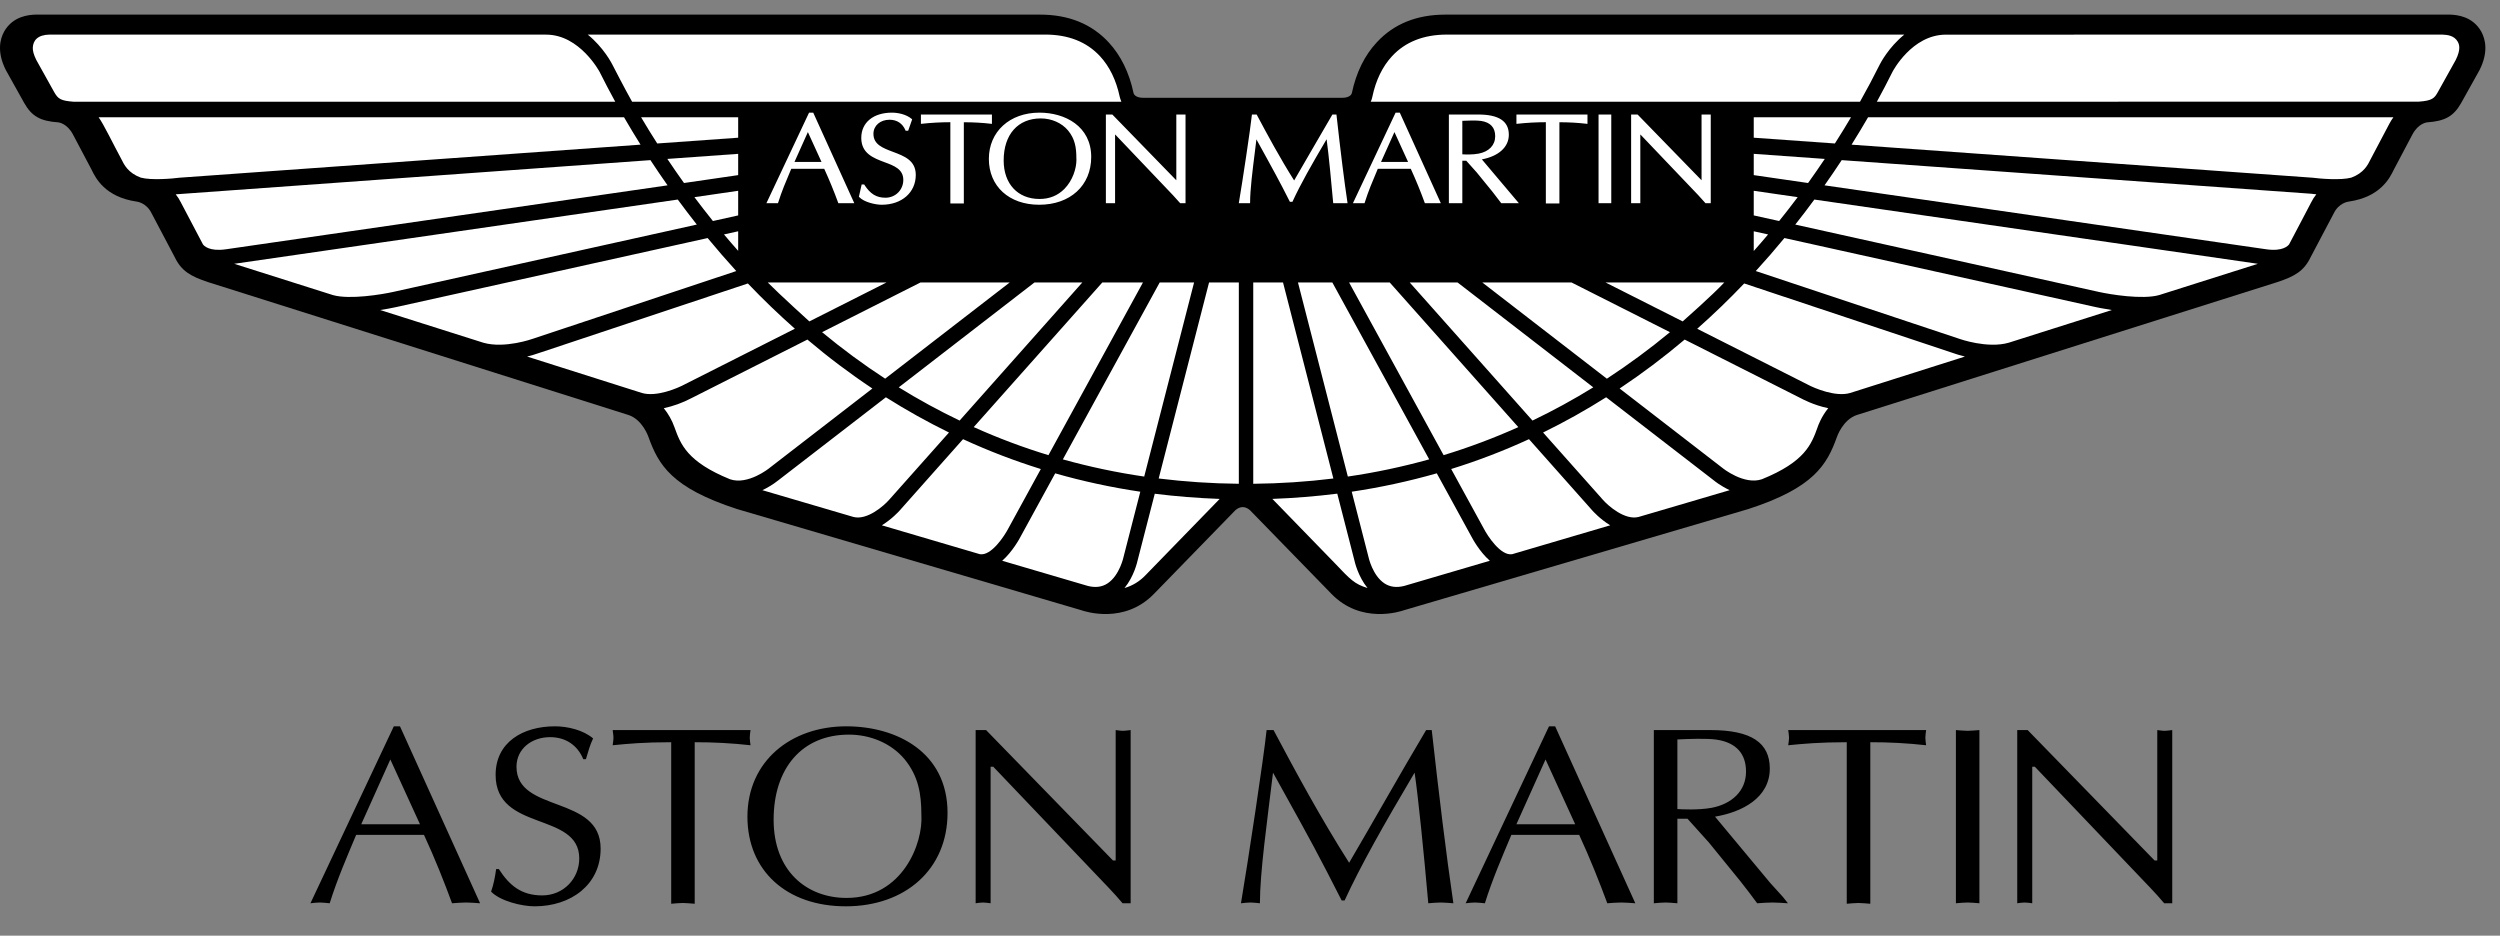 <svg width="171" height="64" viewBox="0 0 171 64" fill="none" xmlns="http://www.w3.org/2000/svg">
<rect x="0" y="0" width="171" height="64" fill="#808080" stroke="none"/>
<path d="M85 34.686C84.689 34.686 84.461 34.937 84.458 34.942C84.445 34.954 78.944 40.607 78.944 40.607C76.915 42.715 74.222 41.833 73.934 41.73C73.934 41.73 50.421 34.822 50.417 34.82C45.93 33.363 45.039 31.79 44.352 29.88C44.352 29.88 43.953 28.693 42.976 28.382C42.976 28.382 14.233 19.296 14.23 19.296C13.057 18.906 12.412 18.549 11.951 17.588C11.951 17.588 10.373 14.596 10.368 14.588C10.018 13.871 9.384 13.795 9.347 13.789C7.173 13.473 6.536 12.168 6.267 11.612L4.985 9.187C4.583 8.436 4.01 8.372 3.992 8.37C2.756 8.286 2.168 7.95 1.657 7.046C1.657 7.046 0.403 4.801 0.398 4.79C-0.218 3.564 -0.005 2.687 0.279 2.166C0.879 1.098 1.974 1.017 2.414 1H71.145C73.091 1 74.663 1.635 75.826 2.891C76.661 3.787 77.236 4.956 77.534 6.364C77.539 6.397 77.62 6.691 78.208 6.691H91.793C92.381 6.691 92.462 6.398 92.467 6.364C92.764 4.956 93.34 3.787 94.175 2.891C95.337 1.635 96.909 1 98.856 1H167.587C168.027 1.016 169.122 1.098 169.721 2.165C170.005 2.686 170.218 3.563 169.602 4.789C169.596 4.801 168.343 7.046 168.343 7.046C167.832 7.949 167.244 8.285 166.008 8.37C165.99 8.372 165.416 8.435 165.015 9.187L163.733 11.612C163.464 12.167 162.827 13.473 160.653 13.789C160.616 13.794 159.982 13.87 159.632 14.587C159.627 14.596 158.049 17.587 158.049 17.587C157.588 18.549 156.943 18.906 155.77 19.295L127.024 28.381C126.048 28.692 125.649 29.88 125.649 29.88C124.963 31.79 124.071 33.362 119.583 34.82C119.581 34.822 96.067 41.729 96.067 41.729C95.779 41.832 93.086 42.715 91.057 40.606C91.057 40.606 85.557 34.953 85.542 34.942C85.54 34.936 85.312 34.686 85.001 34.686L85 34.686Z" fill="black"/>
<path d="M93.868 6.623C94.106 5.484 94.562 4.55 95.216 3.843C96.122 2.864 97.384 2.366 98.96 2.366H130.256C129.18 3.234 128.615 4.333 128.578 4.407C128.148 5.27 127.696 6.121 127.224 6.958H93.757C93.827 6.827 93.868 6.623 93.868 6.623ZM167.97 4.106L166.749 6.299C166.52 6.705 166.379 6.889 165.44 6.953L128.377 6.959C128.746 6.286 129.102 5.604 129.445 4.915C129.455 4.895 130.768 2.37 133.099 2.37L167.052 2.366C167.409 2.383 167.871 2.426 168.116 2.862C168.146 2.921 168.216 3.042 168.216 3.262C168.216 3.456 168.158 3.733 167.97 4.106ZM163.438 8.453L162.143 10.905C161.967 11.267 161.695 11.828 160.83 12.15C160.107 12.345 158.669 12.221 158.171 12.155L126.647 9.895C127.054 9.243 127.432 8.616 127.776 8.02H163.71C163.616 8.149 163.524 8.29 163.438 8.453ZM158.078 13.854C158.087 13.844 156.839 16.215 156.579 16.707C156.515 16.799 156.16 17.216 155.006 17.05L124.798 12.677C125.212 12.093 125.604 11.513 125.972 10.953L158.062 13.25C158.109 13.257 158.244 13.273 158.437 13.291C158.297 13.463 158.177 13.652 158.078 13.854ZM147.689 20.182C146.552 20.507 144.327 20.139 143.555 19.966L122.797 15.361C123.252 14.786 123.688 14.215 124.101 13.649L154.438 18.044L147.689 20.182ZM137.399 23.441C135.94 23.862 134.035 23.18 134.017 23.175L133.994 23.167C133.994 23.167 133.991 23.164 133.989 23.164L120.095 18.539C120.767 17.805 121.42 17.053 122.055 16.282L143.356 21.007C143.403 21.015 143.839 21.112 144.451 21.205L137.399 23.441ZM126.546 26.881C125.56 27.17 124.106 26.556 123.624 26.293C123.624 26.293 119.906 24.415 116.088 22.488C117.2 21.504 118.273 20.471 119.303 19.389L133.711 24.188C133.739 24.199 134.001 24.291 134.402 24.388L126.546 26.881ZM124.322 29.227C123.903 30.388 123.464 31.584 120.509 32.782C119.289 33.191 117.838 32.027 117.825 32.014C117.82 32.009 114.53 29.467 110.783 26.574C112.322 25.548 113.807 24.431 115.231 23.227L123.192 27.248C123.236 27.272 124.057 27.72 125.051 27.92C124.576 28.504 124.361 29.108 124.322 29.227ZM113.187 35.035L112.077 35.36C111.143 35.601 110.003 34.602 109.639 34.187C109.639 34.187 107.848 32.177 105.547 29.584C107.023 28.862 108.463 28.057 109.861 27.173L117.24 32.87C117.27 32.897 117.691 33.238 118.31 33.528C116.671 34.009 113.187 35.035 113.187 35.035ZM103.431 37.907C102.652 38.039 101.748 36.659 101.486 36.145L99.261 32.08C101.072 31.519 102.85 30.837 104.583 30.039L108.924 34.928C108.962 34.968 109.442 35.506 110.139 35.931L103.431 37.907ZM96.044 40.079C95.519 40.209 95.077 40.153 94.696 39.904C93.88 39.365 93.608 38.126 93.593 38.053L92.458 33.633C94.419 33.341 96.362 32.921 98.276 32.375L100.631 36.676C100.712 36.83 101.189 37.728 101.905 38.356L96.044 40.079ZM91.256 38.475C91.256 38.475 88.099 35.225 87.029 34.125C88.531 34.069 90.014 33.95 91.469 33.766L92.63 38.285C92.663 38.442 92.895 39.433 93.539 40.221C92.65 39.947 92.38 39.663 91.256 38.475ZM85.722 33.091V19.322H87.759L91.202 32.729C89.41 32.951 87.584 33.073 85.722 33.091ZM79.254 32.729L82.699 19.322H84.736V33.09C82.871 33.073 81.045 32.949 79.254 32.729ZM78.349 39.349C77.949 39.768 77.455 40.069 76.916 40.221C77.565 39.431 77.791 38.438 77.825 38.283L78.986 33.772C80.442 33.953 81.924 34.072 83.426 34.126C82.224 35.359 78.349 39.349 78.349 39.349ZM76.863 38.045C76.863 38.058 76.595 39.352 75.757 39.904C75.377 40.153 74.936 40.21 74.412 40.079L68.55 38.356C69.266 37.725 69.749 36.826 69.832 36.661C69.829 36.664 70.825 34.848 72.175 32.377C74.09 32.924 76.035 33.343 77.997 33.633L76.863 38.045ZM67.024 37.907L60.317 35.931C61.013 35.504 61.495 34.965 61.532 34.925C61.532 34.925 63.449 32.764 65.872 30.039C67.605 30.837 69.382 31.519 71.192 32.082L68.976 36.134C68.706 36.659 67.803 38.039 67.024 37.907ZM58.377 35.36L52.145 33.528C52.527 33.35 52.889 33.127 53.225 32.862C53.22 32.867 56.707 30.174 60.594 27.174C61.993 28.057 63.434 28.861 64.91 29.584L60.816 34.187C60.452 34.602 59.312 35.601 58.377 35.36ZM49.939 32.783C46.996 31.584 46.555 30.391 46.137 29.233C45.967 28.752 45.718 28.308 45.404 27.92C46.053 27.782 46.683 27.553 47.279 27.241C47.27 27.243 51.259 25.233 55.227 23.227C56.648 24.433 58.132 25.55 59.671 26.574L52.64 32.004C52.617 32.028 51.159 33.197 49.939 32.783ZM43.912 26.881C43.614 26.785 40.311 25.738 36.054 24.388C36.291 24.333 36.526 24.264 36.757 24.182C36.744 24.188 48.432 20.296 51.154 19.389C52.185 20.47 53.258 21.502 54.369 22.485L46.846 26.285C46.349 26.556 44.898 27.17 43.912 26.881ZM33.064 23.443C30.71 22.698 28.356 21.952 26.002 21.205C26.371 21.151 26.737 21.084 27.102 21.004C27.1 21.008 42.14 17.67 48.403 16.283C49.039 17.052 49.691 17.805 50.361 18.54L36.452 23.17C36.42 23.18 34.523 23.86 33.064 23.443ZM22.777 20.185C20.525 19.468 18.272 18.754 16.018 18.044L46.359 13.649C46.773 14.212 47.207 14.783 47.661 15.36L26.901 19.966C26.131 20.139 23.916 20.507 22.777 20.185ZM15.453 17.051C14.305 17.216 13.945 16.807 13.879 16.71L12.369 13.841C12.273 13.644 12.155 13.46 12.019 13.292C12.213 13.273 44.49 10.953 44.49 10.953C44.871 11.535 45.262 12.11 45.661 12.677L15.453 17.051ZM9.628 12.149C8.763 11.828 8.488 11.267 8.311 10.904C7.782 9.933 7.086 8.482 6.744 8.019H42.683C43.049 8.652 43.426 9.277 43.813 9.894L12.284 12.154C11.789 12.22 10.35 12.344 9.628 12.149ZM5.026 6.958C4.161 6.888 3.977 6.777 3.704 6.295C3.707 6.298 2.575 4.266 2.485 4.106C2.297 3.733 2.235 3.456 2.243 3.261C2.264 2.763 2.578 2.379 3.404 2.365L37.359 2.369C39.657 2.369 41.012 4.915 41.012 4.915C41.356 5.604 41.713 6.285 42.083 6.958H5.026ZM71.495 2.365C73.074 2.365 74.332 2.864 75.239 3.843C75.894 4.55 76.348 5.484 76.59 6.623C76.59 6.623 76.638 6.818 76.701 6.958H43.235C42.723 6.052 41.88 4.407 41.88 4.407C41.843 4.334 41.277 3.235 40.201 2.366L71.495 2.365ZM119.956 9.419V8.019H126.61C126.252 8.625 125.884 9.223 125.506 9.814L119.956 9.419ZM119.956 11.978V10.523L124.815 10.87C124.456 11.408 124.072 11.957 123.672 12.518L119.956 11.978ZM119.956 14.734V13.05L122.961 13.486C122.558 14.025 122.134 14.569 121.693 15.118C120.918 14.945 120.32 14.815 119.956 14.734ZM119.956 15.82L120.937 16.035C120.616 16.419 120.289 16.797 119.956 17.17V15.82ZM109.82 19.322H117.941C117.113 20.209 115.159 21.927 115.095 21.985C113.121 20.985 111.195 20.017 109.82 19.322ZM101.391 19.322H107.494L114.226 22.721C112.842 23.866 111.401 24.928 109.91 25.903C106.662 23.392 103.239 20.748 101.391 19.322ZM96.426 19.322H99.7L108.98 26.494C107.631 27.328 106.243 28.087 104.821 28.767C101.766 25.33 98.084 21.186 96.426 19.322ZM92.278 19.322H95.059L103.852 29.216C102.185 29.964 100.479 30.604 98.742 31.133L92.278 19.322ZM91.133 19.322L97.757 31.419C95.925 31.93 94.067 32.324 92.192 32.596L88.781 19.321H91.133V19.322ZM79.323 19.322H81.675L78.264 32.597C76.389 32.324 74.531 31.931 72.699 31.422C75.181 26.892 78.492 20.84 79.323 19.322ZM75.397 19.322H78.178L71.714 31.133C69.976 30.605 68.269 29.964 66.603 29.213C70.129 25.248 74.372 20.474 75.397 19.322ZM70.756 19.322H74.03L65.638 28.767C64.215 28.087 62.825 27.328 61.475 26.494C65.502 23.381 69.7 20.136 70.756 19.322ZM55.36 21.985C55.286 21.92 53.341 20.156 52.515 19.322H60.635L55.36 21.985ZM62.961 19.322H69.063L60.544 25.901C59.053 24.928 57.613 23.866 56.23 22.721C59.428 21.105 62.389 19.611 62.961 19.322ZM50.491 15.82V17.159C50.162 16.79 49.838 16.415 49.52 16.035C49.91 15.947 50.236 15.876 50.491 15.82ZM50.491 13.05V14.734L48.763 15.118C48.333 14.582 47.911 14.038 47.498 13.486L50.491 13.05ZM50.491 10.523V11.978L46.786 12.518C46.397 11.975 46.017 11.425 45.646 10.87L50.491 10.523ZM50.491 9.419L44.955 9.814C44.576 9.224 44.207 8.625 43.85 8.019H50.491V9.419Z" fill="white"/>
<path d="M55.625 7.705H55.34L52.422 13.899H53.212L53.225 13.863C53.461 13.109 53.765 12.387 54.06 11.695L54.122 11.547H56.378C56.726 12.308 57.044 13.081 57.33 13.865L57.343 13.899H58.434L55.625 7.705ZM54.343 11.075C54.402 10.938 55.168 9.236 55.259 9.034C55.349 9.236 56.13 10.938 56.191 11.075H54.343ZM58.748 13.458L58.772 13.482C59.116 13.839 59.894 14.005 60.311 14.005C61.68 14.005 62.639 13.167 62.639 11.964C62.639 10.967 61.844 10.674 61.075 10.385C60.392 10.127 59.743 9.889 59.743 9.153C59.743 8.594 60.207 8.19 60.844 8.19C61.353 8.19 61.737 8.444 61.932 8.911L61.945 8.944H62.119L62.392 8.163L62.362 8.136C61.99 7.818 61.417 7.705 61.01 7.705C59.734 7.705 58.911 8.381 58.911 9.431C58.911 10.5 59.751 10.81 60.49 11.09C61.159 11.335 61.786 11.571 61.786 12.306C61.786 12.987 61.251 13.524 60.569 13.524C59.944 13.524 59.53 13.268 59.126 12.643L59.111 12.619H58.937L58.748 13.458ZM67.791 7.833H62.991V8.471L63.053 8.466C63.701 8.395 64.352 8.36 65.004 8.359V13.918H65.926V8.362C66.578 8.362 67.201 8.398 67.783 8.466L67.848 8.473V7.833H67.791ZM71.098 7.705C69.062 7.705 67.638 9.007 67.638 10.868C67.638 12.745 69.023 14.005 71.08 14.005C73.207 14.005 74.639 12.69 74.639 10.736C74.639 8.641 72.859 7.705 71.098 7.705ZM72.802 12.924C72.35 13.379 71.781 13.61 71.105 13.61C69.615 13.61 68.651 12.576 68.651 10.975C68.651 9.201 69.625 8.1 71.189 8.1C71.927 8.1 72.623 8.408 73.054 8.923C73.527 9.496 73.623 10.093 73.623 10.808C73.626 10.847 73.628 10.89 73.628 10.931C73.628 11.513 73.379 12.339 72.802 12.924ZM81.032 7.833H80.46V12.322H80.45C80.417 12.286 76.083 7.833 76.083 7.833H75.642V13.899H76.271V9.205H76.284C76.317 9.241 80.234 13.355 80.234 13.355L80.725 13.899H81.09V7.833H81.032ZM91.362 7.833H91.136L89.588 10.497C89.588 10.497 88.608 12.192 88.519 12.344C87.564 10.832 86.703 9.241 85.971 7.862L85.956 7.833H85.631L85.626 7.883C85.534 8.779 84.984 12.431 84.744 13.839L84.732 13.899H85.507V13.847C85.507 12.992 85.666 11.718 85.836 10.367L85.938 9.532C86.046 9.729 87.249 11.896 87.709 12.789L88.229 13.805H88.402L88.417 13.772C88.952 12.606 89.707 11.275 90.74 9.523C90.886 10.568 91.08 12.655 91.187 13.851L91.193 13.899H92.172L92.164 13.839C91.943 12.368 91.701 10.421 91.419 7.884L91.413 7.833H91.362V7.833ZM95.746 7.705H95.459L92.54 13.899H93.335L93.346 13.863C93.583 13.102 93.889 12.378 94.186 11.679C94.186 11.679 94.222 11.593 94.24 11.547H96.498C96.846 12.308 97.163 13.081 97.448 13.864L97.461 13.898H98.553L95.746 7.705ZM94.463 11.075C94.522 10.938 95.289 9.236 95.38 9.034L96.312 11.075H94.463ZM101.36 10.902C102.514 10.681 103.204 10.057 103.204 9.215C103.204 8.288 102.518 7.833 101.106 7.833H99.103V13.899H100.023V10.992H100.291C100.529 11.259 100.768 11.526 101.007 11.793C101.004 11.79 102.091 13.124 102.091 13.124L102.685 13.899H103.89C103.89 13.899 101.469 11.03 101.36 10.902ZM100.023 10.556V8.264C100.402 8.247 100.99 8.223 101.309 8.272C101.947 8.37 102.271 8.724 102.271 9.318C102.271 9.928 101.85 10.372 101.139 10.508C100.74 10.584 100.257 10.57 100.023 10.556ZM108.526 7.833H103.724V8.471L103.787 8.466C104.434 8.395 105.085 8.36 105.736 8.359V13.918H106.663V8.362C107.312 8.362 107.936 8.398 108.519 8.466L108.583 8.473V7.833H108.526ZM109.341 13.899H110.211V7.833H109.341V13.899ZM116.386 7.833V12.322H116.378C116.344 12.286 112.011 7.833 112.011 7.833H111.569V13.899H112.198V9.205H112.209C112.243 9.241 116.165 13.355 116.165 13.355L116.656 13.899H117.015V7.833H116.386Z" fill="white"/>
<path d="M32.839 61.784C32.495 61.764 32.202 61.731 31.889 61.731C31.543 61.731 31.233 61.764 30.92 61.784C30.392 60.344 29.733 58.683 29.001 57.106H24.361C23.721 58.63 23.062 60.154 22.551 61.784C22.295 61.764 22.095 61.731 21.874 61.731C21.637 61.731 21.435 61.764 21.234 61.784L26.937 49.68H27.358L32.839 61.784ZM148.582 61.784H148.031C147.726 61.422 147.41 61.07 147.082 60.727L139.184 52.445H139.005V61.783C138.822 61.764 138.657 61.731 138.49 61.731C138.309 61.731 138.143 61.764 137.979 61.783V49.937H138.693L147.373 58.856H147.558V49.937C147.721 49.952 147.884 49.988 148.07 49.988C148.236 49.988 148.4 49.952 148.581 49.937L148.582 61.784ZM133.784 49.937C134.041 49.952 134.316 49.988 134.589 49.988C134.844 49.988 135.101 49.952 135.392 49.937V61.784C135.101 61.764 134.844 61.731 134.589 61.731C134.316 61.731 134.041 61.764 133.784 61.784V49.937ZM127.928 61.817C127.635 61.8 127.378 61.764 127.12 61.764C126.848 61.764 126.575 61.8 126.318 61.817V50.768C124.475 50.768 123.36 50.871 122.313 50.975C122.337 50.801 122.37 50.628 122.37 50.457C122.37 50.281 122.337 50.127 122.313 49.937H131.747C131.728 50.127 131.694 50.281 131.694 50.457C131.694 50.628 131.728 50.801 131.747 50.975C130.479 50.834 129.204 50.765 127.929 50.768V61.817H127.928ZM113.121 49.937H116.996C119.813 49.937 121.054 50.818 121.054 52.569C121.054 54.576 119.155 55.549 117.308 55.859L121.073 60.38L121.951 61.35L122.296 61.784C121.914 61.764 121.584 61.731 121.237 61.731C120.891 61.731 120.526 61.764 120.192 61.784C119.818 61.274 119.434 60.771 119.041 60.274L116.887 57.626L115.425 56.001H114.733V61.784C114.439 61.764 114.183 61.731 113.927 61.731C113.652 61.731 113.378 61.764 113.122 61.784V49.937H113.121ZM114.733 55.339C114.986 55.356 116.156 55.426 117.088 55.252C118.426 54.994 119.428 54.126 119.428 52.777C119.428 51.581 118.786 50.801 117.418 50.592C116.743 50.492 115.496 50.542 114.733 50.578V55.339ZM111.856 61.784C111.506 61.764 111.217 61.731 110.903 61.731C110.557 61.731 110.246 61.764 109.939 61.784C109.406 60.344 108.747 58.683 108.016 57.106H103.377C102.735 58.63 102.076 60.154 101.566 61.784C101.31 61.764 101.11 61.731 100.891 61.731C100.653 61.731 100.45 61.764 100.251 61.784L105.951 49.68H106.372L111.856 61.784ZM105.715 51.947L103.722 56.379H107.743L105.715 51.947ZM97.931 49.937C98.407 54.212 98.921 58.476 99.411 61.784C99.082 61.764 98.825 61.731 98.553 61.731C98.259 61.731 97.968 61.764 97.695 61.784C97.386 58.3 97.013 54.562 96.759 52.848C94.64 56.432 93.068 59.201 91.971 61.594H91.771L90.767 59.634C89.594 57.352 88.315 55.099 87.074 52.848C86.671 56.223 86.178 59.651 86.178 61.784C85.943 61.764 85.739 61.731 85.541 61.731C85.303 61.731 85.1 61.764 84.882 61.784C85.355 58.996 86.451 51.755 86.635 49.938H87.111C88.573 52.694 90.328 55.946 92.281 59.013C94.021 56.047 95.702 53.039 97.547 49.938H97.931V49.937ZM77.336 61.784H76.785C76.481 61.422 76.165 61.069 75.837 60.727L67.94 52.445H67.758V61.783C67.575 61.764 67.409 61.731 67.245 61.731C67.064 61.731 66.901 61.764 66.734 61.783V49.937H67.448L76.128 58.856H76.312V49.937C76.476 49.952 76.64 49.988 76.822 49.988C76.985 49.988 77.151 49.952 77.336 49.937V61.784ZM51.124 55.859C51.124 52.065 54.101 49.68 57.886 49.68C61.323 49.68 64.812 51.441 64.812 55.599C64.812 59.46 61.926 61.992 57.853 61.992C53.813 61.993 51.124 59.566 51.124 55.859ZM61.871 51.928C60.959 50.838 59.533 50.248 58.067 50.248C54.854 50.248 52.916 52.552 52.916 56.066C52.916 59.585 55.181 61.418 57.905 61.418C61.762 61.418 63.151 57.643 63.022 55.739C63.021 54.304 62.821 53.088 61.871 51.928ZM47.518 61.817C47.224 61.8 46.97 61.764 46.713 61.764C46.438 61.764 46.162 61.8 45.91 61.817V50.768C44.063 50.768 42.946 50.871 41.907 50.975C41.924 50.801 41.961 50.628 41.961 50.457C41.961 50.281 41.924 50.127 41.907 49.937H51.336C51.316 50.127 51.282 50.281 51.282 50.457C51.282 50.628 51.316 50.801 51.336 50.975C50.069 50.834 48.794 50.765 47.518 50.768V61.817H47.518ZM34.121 59.444C34.832 60.553 35.653 61.246 37.083 61.246C38.56 61.246 39.621 60.084 39.621 58.717C39.621 55.496 33.9 56.918 33.9 53.002C33.9 50.768 35.764 49.68 37.958 49.68C38.833 49.68 39.896 49.937 40.569 50.508C40.35 50.958 40.223 51.441 40.077 51.928H39.896C39.512 50.991 38.709 50.421 37.63 50.421C36.368 50.421 35.328 51.219 35.328 52.445C35.328 55.635 41.083 54.352 41.083 58.042C41.083 60.519 39.051 61.992 36.568 61.992C35.675 61.992 34.212 61.629 33.59 60.986C33.77 60.483 33.863 59.963 33.936 59.444H34.121ZM26.699 51.947L24.709 56.379H28.727L26.699 51.947Z" fill="black"/>
</svg>
